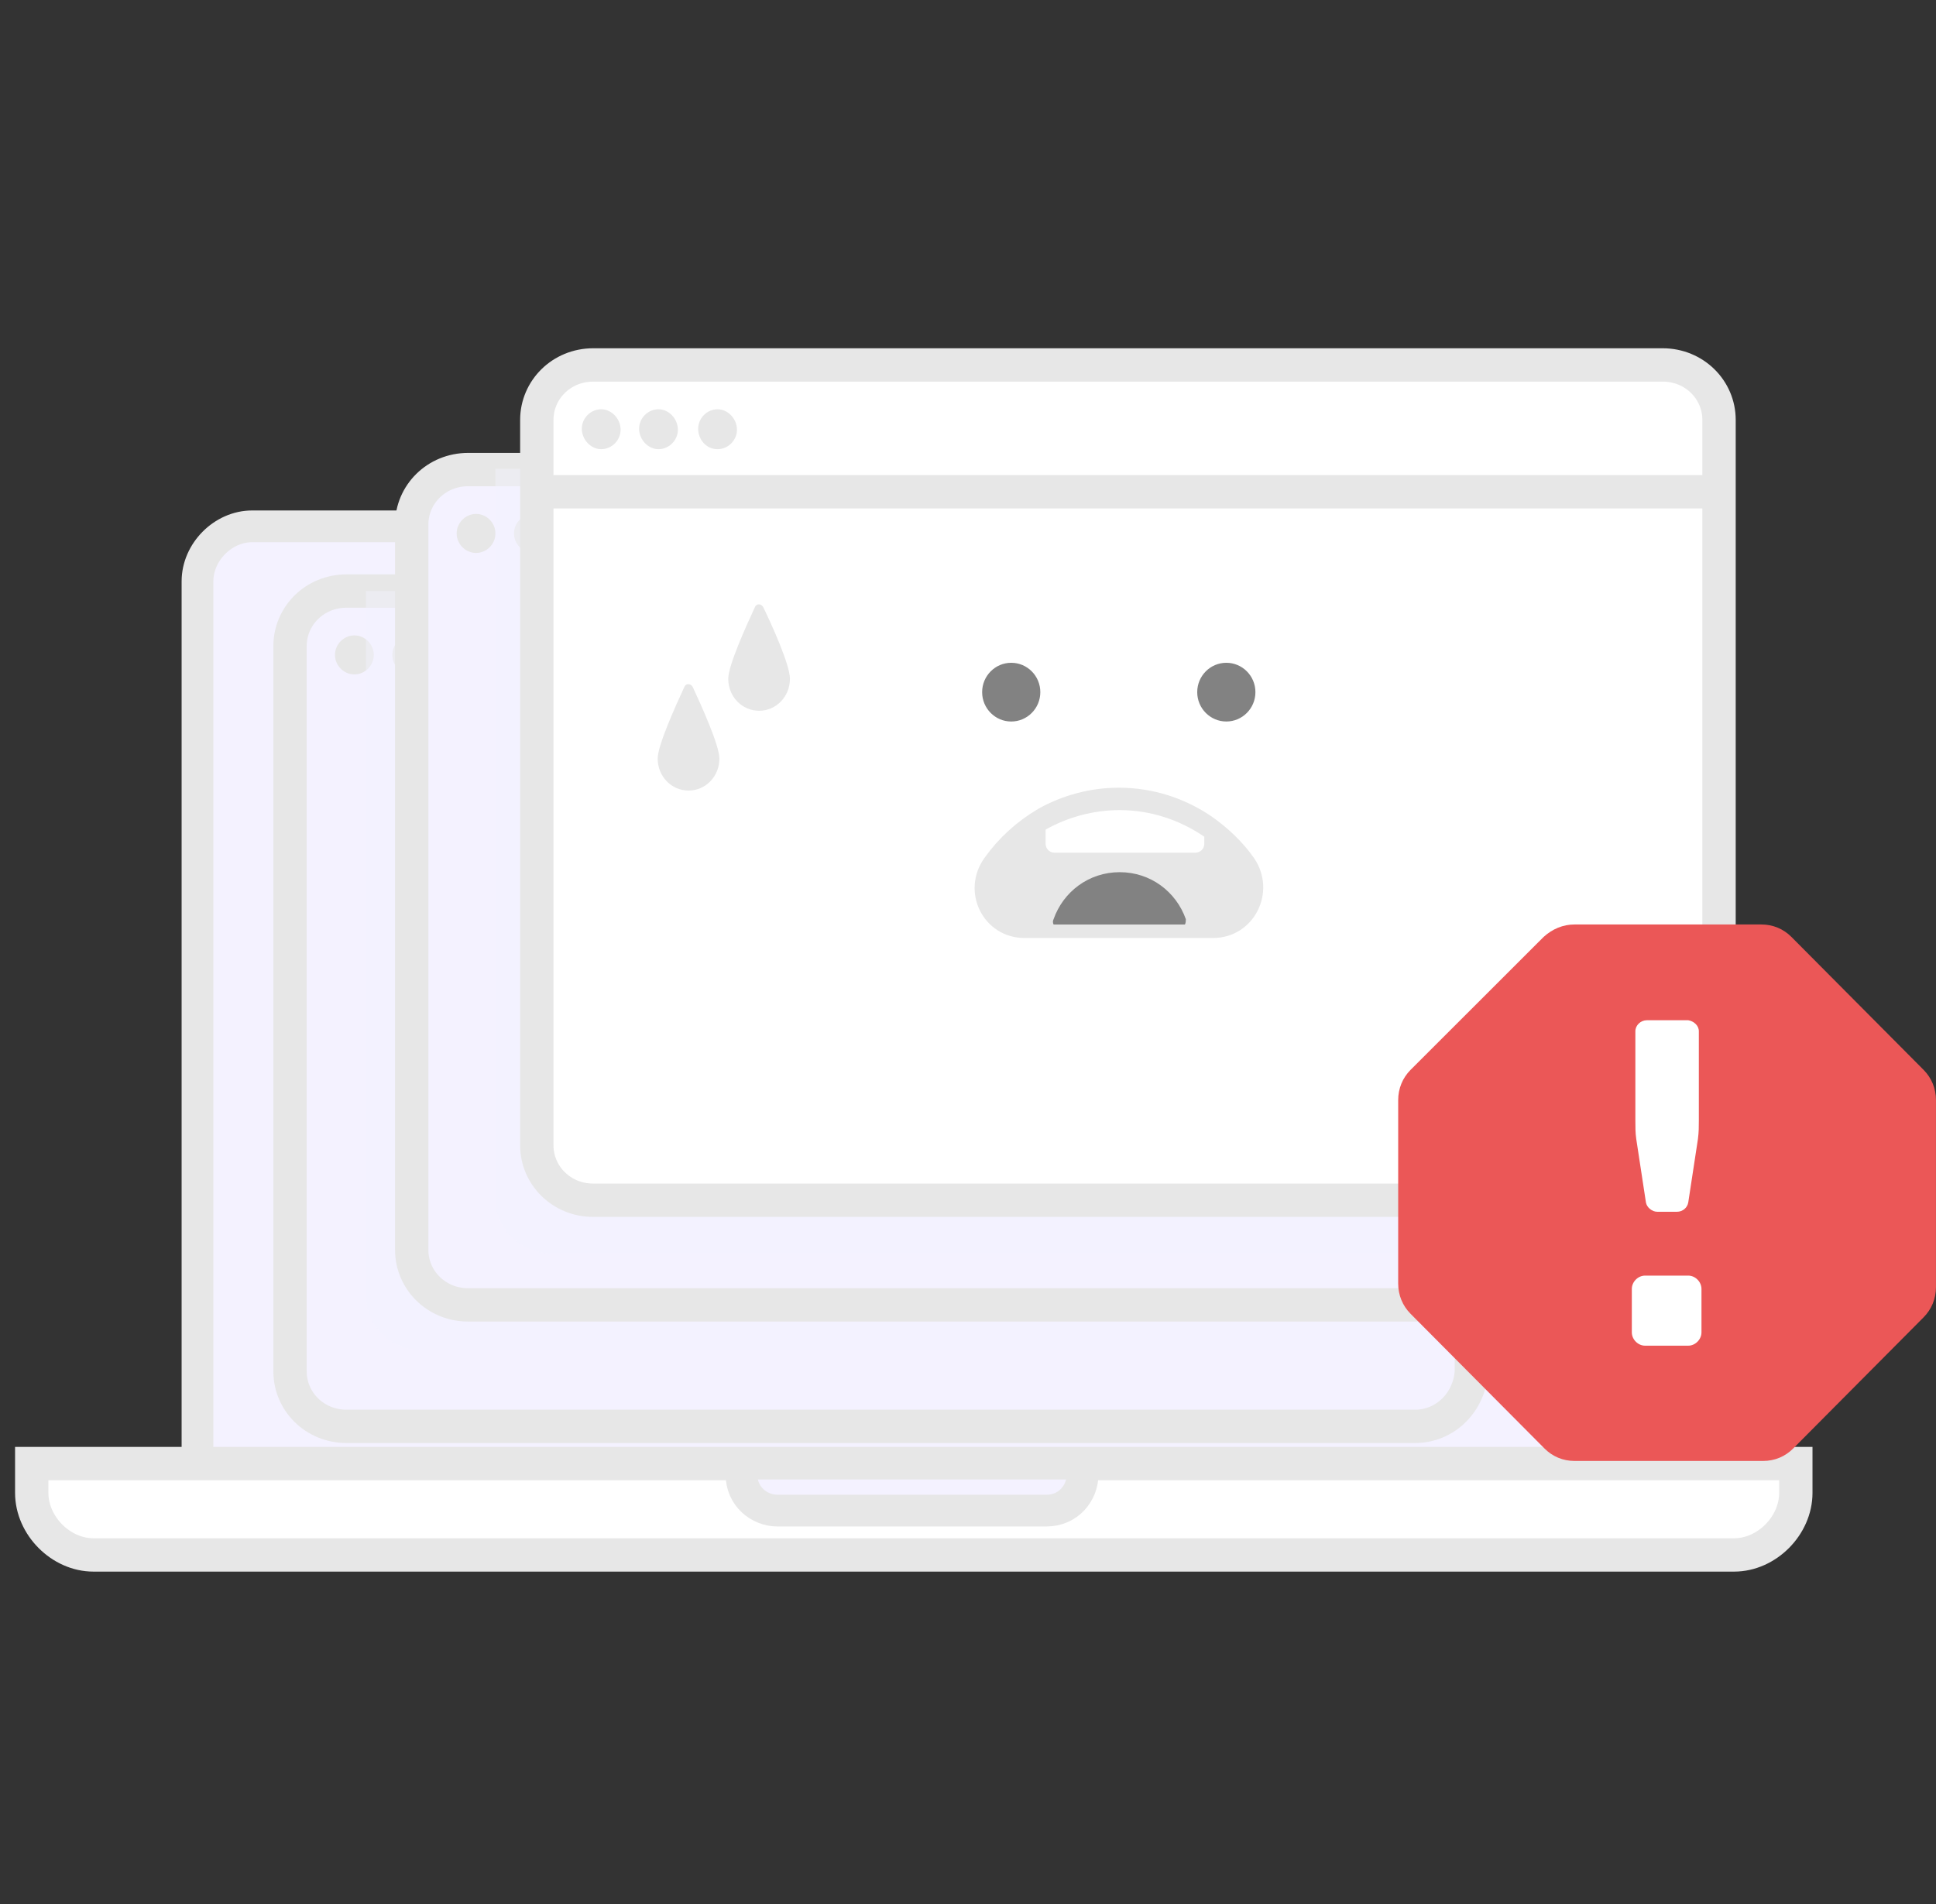 <svg width="122" height="120" viewBox="0 0 122 120" fill="none" xmlns="http://www.w3.org/2000/svg">
<rect x="0" y="0" width="122" height="120" fill="#333333" stroke="none"/>
<path d="M99.223 33.172H15.89C14.056 33.172 12.445 34.792 12.445 36.637V94.312C12.445 96.156 14.056 95.485 15.89 95.485H99.001C100.834 95.485 102.445 96.156 102.445 94.312V36.637C102.668 34.792 101.056 33.172 99.223 33.172Z" fill="#F4F2FF" stroke="#E7E7E7" stroke-width="2" stroke-miterlimit="10" stroke-linejoin="round"/>
<path d="M113.167 92.243V94.088C113.167 96.156 111.333 98 109.278 98H5.889C3.833 98 2 96.156 2 94.088V92.243H113.167Z" fill="white" stroke="#E7E7E7" stroke-width="2.101" stroke-miterlimit="10"/>
<path d="M68.223 92.243V92.914C68.223 94.088 67.334 95.205 65.945 95.205H49C47.834 95.205 46.723 94.311 46.723 92.914V92.243H68.223Z" fill="#F4F2FF" stroke="#E7E7E7" stroke-width="2" stroke-miterlimit="10" stroke-linejoin="round"/>
<path d="M92.722 40.716V86.431C92.611 88.331 91.111 89.896 89.166 89.896H21.833C19.833 89.896 18.277 88.331 18.277 86.431V40.716C18.277 38.816 19.833 37.251 21.833 37.251H89.222C91.222 37.251 92.722 38.816 92.722 40.716Z" fill="#F4F2FF" stroke="#E7E7E7" stroke-width="2.101" stroke-miterlimit="10"/>
<path d="M22.332 42.505C22.998 42.505 23.554 41.946 23.554 41.275C23.554 40.605 22.998 40.046 22.332 40.046C21.665 40.046 21.109 40.605 21.109 41.275C21.109 41.946 21.665 42.505 22.332 42.505Z" fill="#E7E7E7"/>
<path d="M25.945 42.505C26.611 42.505 27.167 41.946 27.167 41.275C27.167 40.605 26.611 40.046 25.945 40.046C25.278 40.046 24.723 40.605 24.723 41.275C24.723 41.946 25.278 42.505 25.945 42.505Z" fill="#E7E7E7"/>
<path d="M29.668 42.505C30.334 42.505 30.89 41.946 30.89 41.275C30.89 40.605 30.334 40.046 29.668 40.046C29.001 40.046 28.445 40.605 28.445 41.275C28.445 41.946 29.001 42.505 29.668 42.505Z" fill="#F4F2FF"/>
<path opacity="0.4" d="M92.721 40.716V85.091H26.61C24.61 85.091 23.055 83.526 23.055 81.626V37.252H89.166C91.221 37.252 92.721 38.816 92.721 40.716Z" fill="#F4F2FF"/>
<path d="M100.39 33.06V78.775C100.39 78.831 100.39 78.943 100.39 78.999C100.223 80.843 98.723 82.24 96.89 82.24H29.501C27.501 82.24 25.945 80.675 25.945 78.775V33.06C25.945 31.16 27.501 29.595 29.501 29.595H96.89C98.89 29.595 100.39 31.104 100.39 33.06Z" fill="#F4F2FF" stroke="#E7E7E7" stroke-width="2.101" stroke-miterlimit="10"/>
<path d="M30 34.849C30.666 34.849 31.222 34.29 31.222 33.619C31.222 32.949 30.666 32.39 30 32.39C29.333 32.39 28.777 32.949 28.777 33.619C28.777 34.29 29.333 34.849 30 34.849Z" fill="#E7E7E7"/>
<path d="M33.613 34.849C34.279 34.849 34.835 34.29 34.835 33.619C34.835 32.949 34.279 32.39 33.613 32.39C32.946 32.39 32.391 32.949 32.391 33.619C32.391 34.29 32.946 34.849 33.613 34.849Z" fill="#E7E7E7"/>
<path d="M37.332 34.849C37.998 34.849 38.554 34.29 38.554 33.619C38.554 32.949 37.998 32.39 37.332 32.39C36.665 32.39 36.109 32.949 36.109 33.619C36.109 34.29 36.665 34.849 37.332 34.849Z" fill="#F4F2FF"/>
<path opacity="0.4" d="M100.385 33.06V78.775C100.385 78.831 100.385 78.943 100.385 78.999H34.774C32.774 78.999 31.219 77.434 31.219 75.534V29.762C31.219 29.706 31.219 29.595 31.219 29.539H96.83C98.885 29.595 100.385 31.104 100.385 33.06Z" fill="#F4F2FF"/>
<path d="M108.273 72.18C108.161 74.081 106.661 75.645 104.717 75.645H37.384C35.384 75.645 33.828 74.081 33.828 72.18V26.465C33.828 24.565 35.384 23 37.384 23H104.773C106.773 23 108.328 24.565 108.328 26.465V72.18H108.273Z" fill="white" stroke="#E7E7E7" stroke-width="2.101" stroke-miterlimit="10"/>
<path d="M33.828 30.992H108.161" stroke="#E7E7E7" stroke-width="2.101" stroke-miterlimit="10"/>
<path d="M37.886 28.309C38.553 28.309 39.108 27.75 39.108 27.079C39.108 26.409 38.553 25.794 37.886 25.794C37.22 25.794 36.664 26.353 36.664 27.023C36.664 27.694 37.22 28.309 37.886 28.309Z" fill="#E7E7E7"/>
<path d="M41.496 28.309C42.162 28.309 42.718 27.75 42.718 27.079C42.718 26.409 42.162 25.794 41.496 25.794C40.829 25.794 40.273 26.353 40.273 27.023C40.273 27.694 40.829 28.309 41.496 28.309Z" fill="#E7E7E7"/>
<path d="M45.218 28.309C45.885 28.309 46.441 27.75 46.441 27.079C46.441 26.409 45.885 25.794 45.218 25.794C44.552 25.794 43.996 26.353 43.996 27.023C43.996 27.694 44.496 28.309 45.218 28.309Z" fill="#E7E7E7"/>
<path d="M66.057 43.622C66.057 44.923 65.01 45.973 63.724 45.973C62.438 45.973 61.391 44.923 61.391 43.622C61.391 42.322 62.438 41.272 63.724 41.272C65.01 41.272 66.057 42.322 66.057 43.622Z" fill="#828282" stroke="white"/>
<path d="M79.612 43.622C79.612 44.923 78.564 45.972 77.279 45.972C75.993 45.972 74.945 44.923 74.945 43.622C74.945 42.321 75.993 41.272 77.279 41.272C78.564 41.272 79.612 42.321 79.612 43.622Z" fill="#828282" stroke="white"/>
<path d="M76.445 58.265H64.556C62.667 58.265 61.611 56.141 62.722 54.577C63.556 53.403 64.611 52.453 65.834 51.726C67.222 50.944 68.834 50.497 70.5 50.497C72.5 50.497 74.334 51.112 75.889 52.173C76.834 52.844 77.667 53.627 78.334 54.577C79.389 56.141 78.334 58.265 76.445 58.265Z" fill="#E7E7E7" stroke="#E7E7E7" stroke-width="1.704" stroke-miterlimit="10"/>
<path d="M74.671 58.266H66.393C66.338 58.154 66.338 58.042 66.393 57.931C67.004 56.198 68.615 54.969 70.56 54.969C72.504 54.969 74.115 56.198 74.727 57.931C74.727 58.042 74.727 58.154 74.671 58.266Z" fill="#828282"/>
<path d="M75.891 52.733V53.181C75.891 53.516 75.613 53.739 75.335 53.739H66.446C66.113 53.739 65.891 53.46 65.891 53.181V52.286C67.279 51.504 68.891 51.057 70.557 51.057C72.502 51.057 74.335 51.672 75.891 52.733Z" fill="white"/>
<path d="M49.779 42.781C49.779 43.9 48.915 44.796 47.835 44.796C46.755 44.796 45.891 43.9 45.891 42.781C45.891 41.93 47.057 39.377 47.576 38.257C47.662 38.033 47.965 38.033 48.094 38.257C48.613 39.332 49.779 41.885 49.779 42.781Z" fill="#E7E7E7"/>
<path d="M45.334 47.81C45.334 48.93 44.47 49.825 43.39 49.825C42.309 49.825 41.445 48.93 41.445 47.81C41.445 46.959 42.612 44.407 43.13 43.287C43.217 43.063 43.519 43.063 43.649 43.287C44.167 44.407 45.334 46.959 45.334 47.81Z" fill="#E7E7E7"/>
<path d="M99.221 58.265H110.998C111.72 58.265 112.387 58.544 112.887 59.047L121.22 67.43C121.72 67.933 121.998 68.604 121.998 69.33V81.122C121.998 81.849 121.72 82.519 121.22 83.022L112.998 91.294C112.498 91.797 111.832 92.076 111.109 92.076H99.221C98.498 92.076 97.832 91.797 97.332 91.294L88.887 82.799C88.387 82.296 88.109 81.625 88.109 80.899V69.33C88.109 68.604 88.387 67.933 88.887 67.43L97.276 59.047C97.832 58.544 98.498 58.265 99.221 58.265Z" fill="#EB5757"/>
<path d="M107.055 64.994V70.603C107.055 70.977 107.055 71.351 106.999 71.778L106.388 75.784C106.332 76.105 106.055 76.372 105.666 76.372H104.444C104.11 76.372 103.777 76.105 103.721 75.784L103.11 71.778C103.055 71.404 103.055 71.03 103.055 70.603V64.994C103.055 64.621 103.388 64.3 103.777 64.3H106.388C106.721 64.353 107.055 64.621 107.055 64.994Z" fill="white"/>
<path d="M106.388 84.811H103.665C103.221 84.811 102.832 84.419 102.832 83.972V81.234C102.832 80.787 103.221 80.395 103.665 80.395H106.388C106.832 80.395 107.221 80.787 107.221 81.234V83.972C107.221 84.419 106.832 84.811 106.388 84.811Z" fill="white"/>
</svg>
